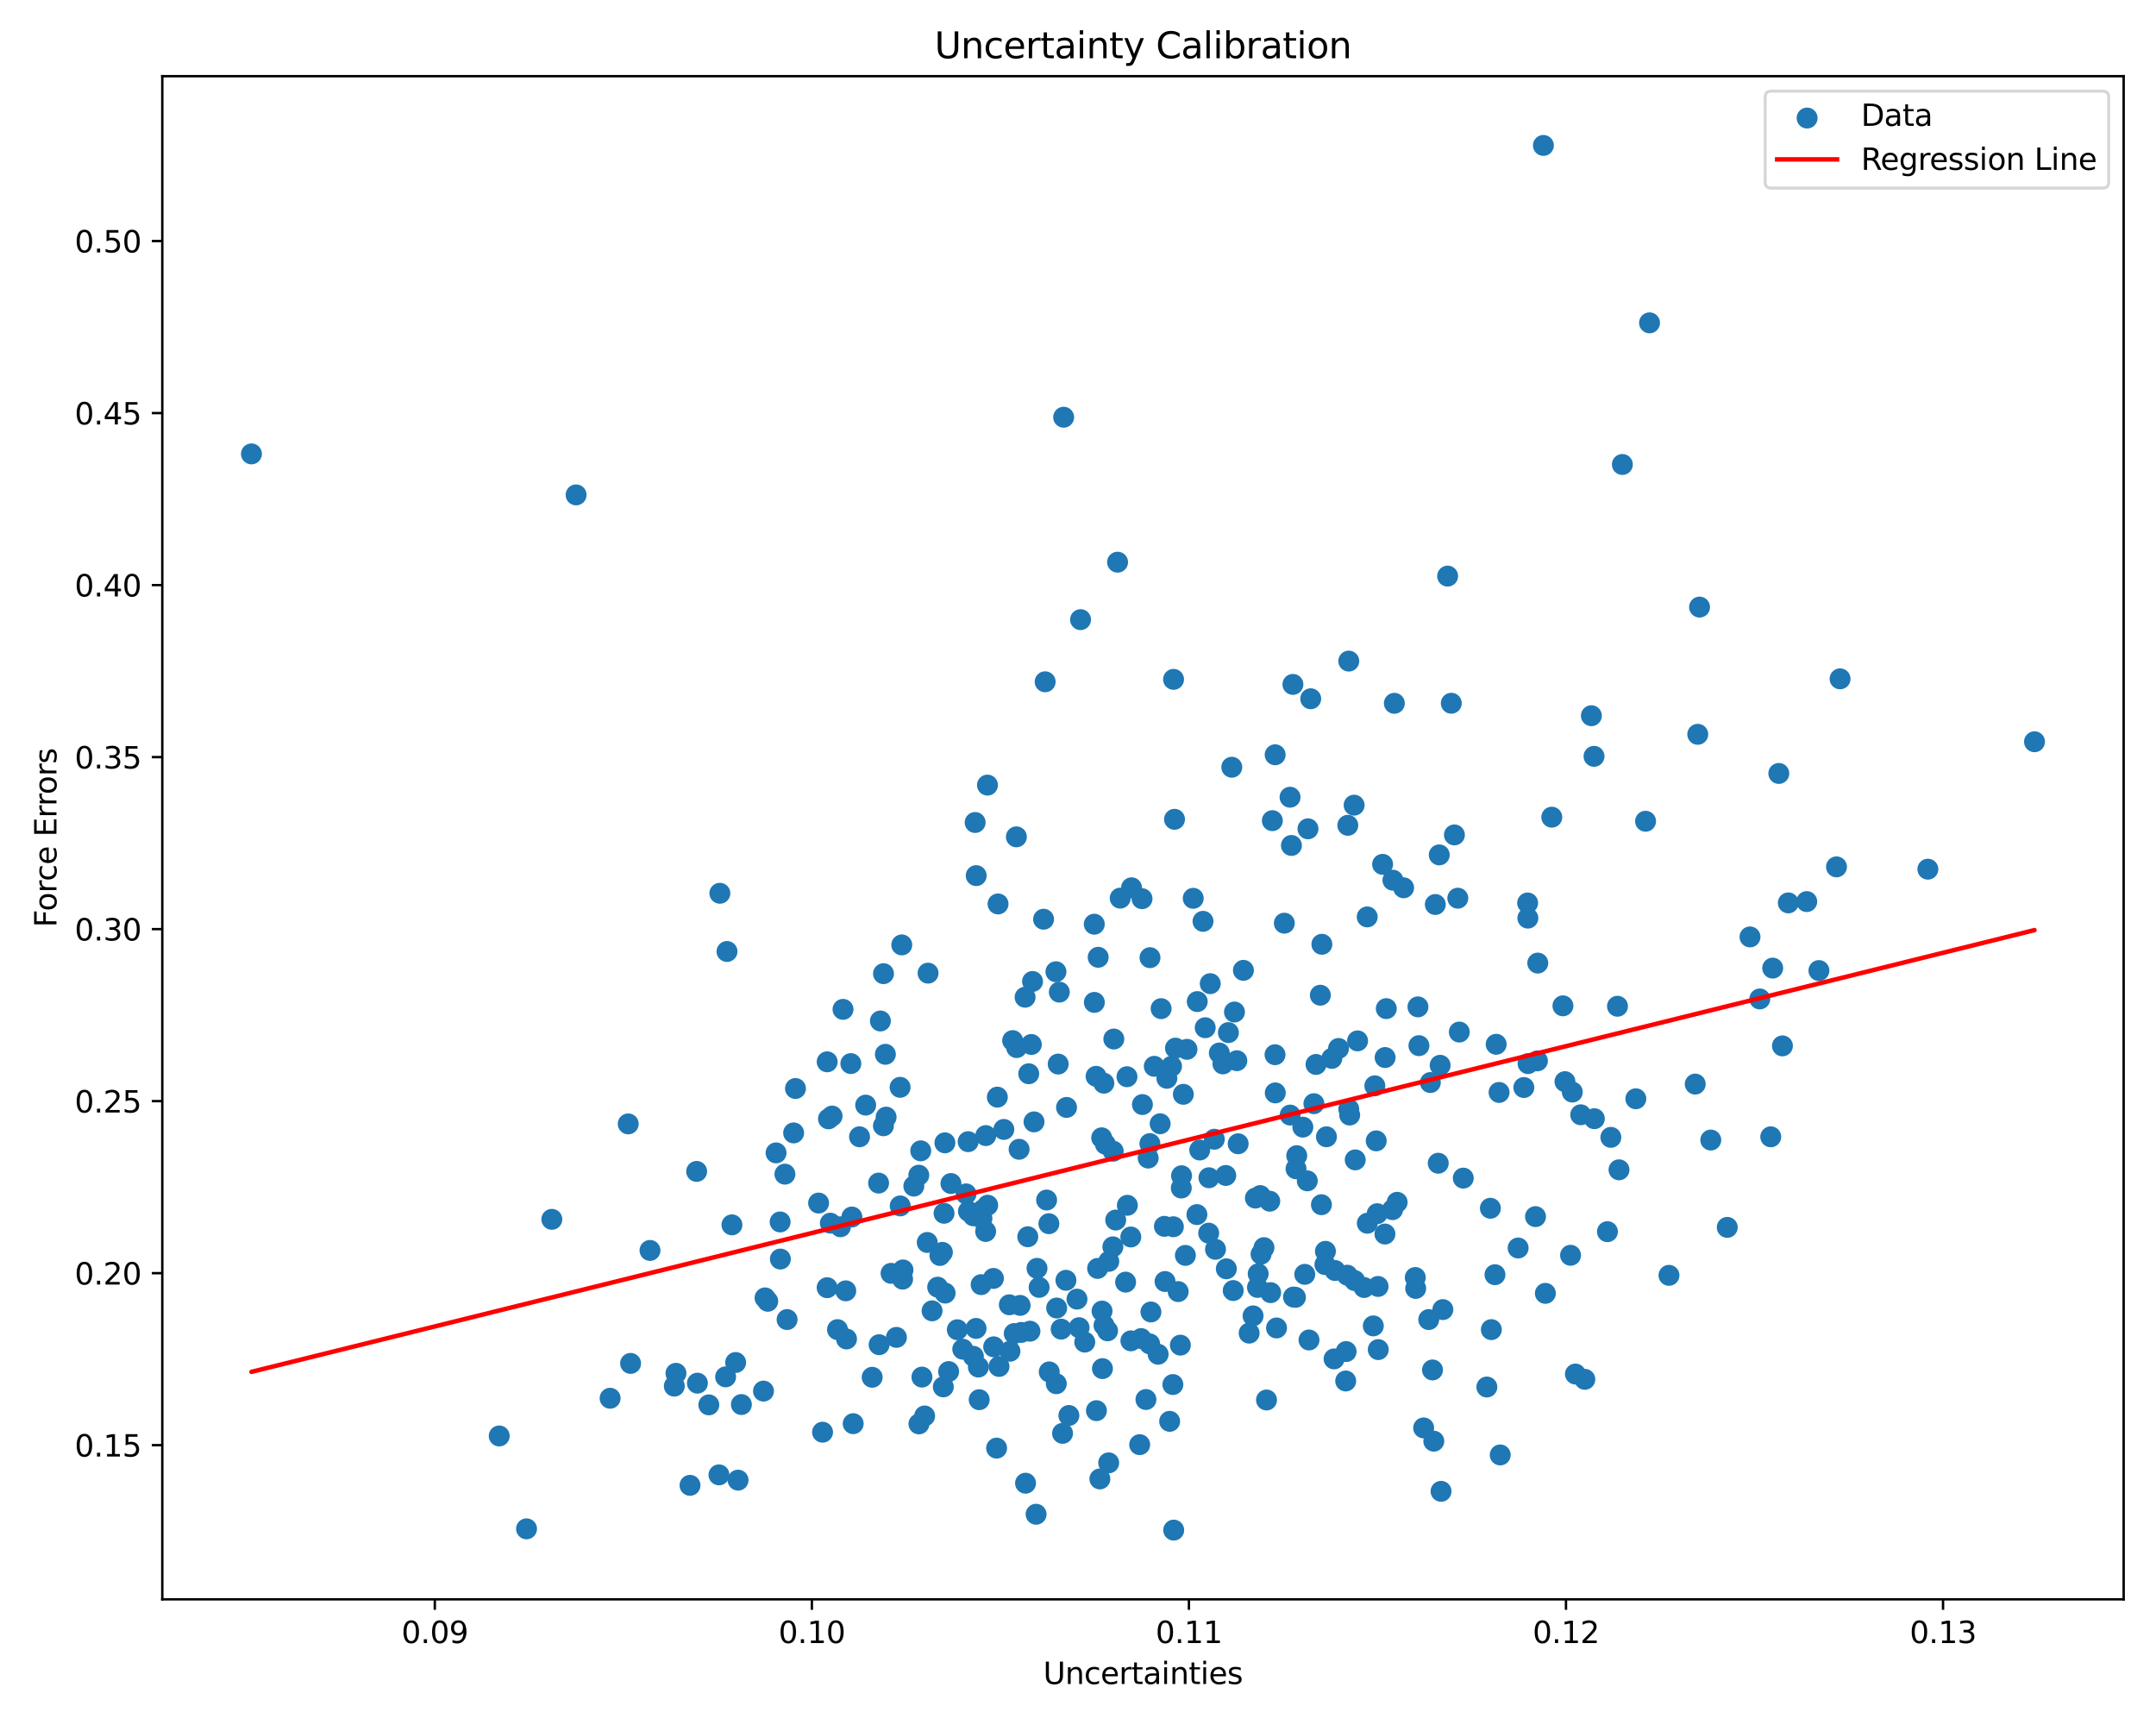 <?xml version="1.0" encoding="utf-8" standalone="no"?>
<!DOCTYPE svg PUBLIC "-//W3C//DTD SVG 1.1//EN"
  "http://www.w3.org/Graphics/SVG/1.1/DTD/svg11.dtd">
<svg xmlns:xlink="http://www.w3.org/1999/xlink" width="720pt" height="576pt" viewBox="0 0 720 576" xmlns="http://www.w3.org/2000/svg" version="1.1">
 <defs>
  <style type="text/css">*{stroke-linejoin: round; stroke-linecap: butt}</style>
 </defs>
 <g id="figure_1">
  <g id="patch_1">
   <path d="M 0 576 
L 720 576 
L 720 0 
L 0 0 
z
" style="fill: #ffffff"/>
  </g>
  <g id="axes_1">
   <g id="patch_2">
    <path d="M 54.2 534.04 
L 709.2 534.04 
L 709.2 25.44 
L 54.2 25.44 
z
" style="fill: #ffffff"/>
   </g>
   <g id="PathCollection_1">
    <defs>
     <path id="m64ab07ac17" d="M 0 3 
C 0.796 3 1.559 2.684 2.121 2.121 
C 2.684 1.559 3 0.796 3 0 
C 3 -0.796 2.684 -1.559 2.121 -2.121 
C 1.559 -2.684 0.796 -3 0 -3 
C -0.796 -3 -1.559 -2.684 -2.121 -2.121 
C -2.684 -1.559 -3 -0.796 -3 0 
C -3 0.796 -2.684 1.559 -2.121 2.121 
C -1.559 2.684 -0.796 3 0 3 
z
" style="stroke: #1f77b4"/>
    </defs>
    <g clip-path="url(#p6cac3e10e0)">
     <use xlink:href="#m64ab07ac17" x="343.548" y="358.54" style="fill: #1f77b4; stroke: #1f77b4"/>
     <use xlink:href="#m64ab07ac17" x="441.445" y="315.308" style="fill: #1f77b4; stroke: #1f77b4"/>
     <use xlink:href="#m64ab07ac17" x="431.273" y="282.31" style="fill: #1f77b4; stroke: #1f77b4"/>
     <use xlink:href="#m64ab07ac17" x="391.958" y="510.922" style="fill: #1f77b4; stroke: #1f77b4"/>
     <use xlink:href="#m64ab07ac17" x="366.552" y="423.538" style="fill: #1f77b4; stroke: #1f77b4"/>
     <use xlink:href="#m64ab07ac17" x="377.662" y="447.726" style="fill: #1f77b4; stroke: #1f77b4"/>
     <use xlink:href="#m64ab07ac17" x="413.042" y="354.18" style="fill: #1f77b4; stroke: #1f77b4"/>
     <use xlink:href="#m64ab07ac17" x="230.431" y="495.973" style="fill: #1f77b4; stroke: #1f77b4"/>
     <use xlink:href="#m64ab07ac17" x="450.727" y="372.33" style="fill: #1f77b4; stroke: #1f77b4"/>
     <use xlink:href="#m64ab07ac17" x="473.527" y="336.208" style="fill: #1f77b4; stroke: #1f77b4"/>
     <use xlink:href="#m64ab07ac17" x="425.88" y="364.937" style="fill: #1f77b4; stroke: #1f77b4"/>
     <use xlink:href="#m64ab07ac17" x="465.649" y="234.845" style="fill: #1f77b4; stroke: #1f77b4"/>
     <use xlink:href="#m64ab07ac17" x="376.357" y="359.534" style="fill: #1f77b4; stroke: #1f77b4"/>
     <use xlink:href="#m64ab07ac17" x="478.819" y="481.225" style="fill: #1f77b4; stroke: #1f77b4"/>
     <use xlink:href="#m64ab07ac17" x="613.301" y="289.458" style="fill: #1f77b4; stroke: #1f77b4"/>
     <use xlink:href="#m64ab07ac17" x="323.316" y="381.217" style="fill: #1f77b4; stroke: #1f77b4"/>
     <use xlink:href="#m64ab07ac17" x="398.482" y="299.96" style="fill: #1f77b4; stroke: #1f77b4"/>
     <use xlink:href="#m64ab07ac17" x="232.646" y="391.15" style="fill: #1f77b4; stroke: #1f77b4"/>
     <use xlink:href="#m64ab07ac17" x="329.2" y="379.188" style="fill: #1f77b4; stroke: #1f77b4"/>
     <use xlink:href="#m64ab07ac17" x="426.299" y="443.424" style="fill: #1f77b4; stroke: #1f77b4"/>
     <use xlink:href="#m64ab07ac17" x="247.588" y="468.994" style="fill: #1f77b4; stroke: #1f77b4"/>
     <use xlink:href="#m64ab07ac17" x="405.521" y="380.402" style="fill: #1f77b4; stroke: #1f77b4"/>
     <use xlink:href="#m64ab07ac17" x="466.582" y="401.464" style="fill: #1f77b4; stroke: #1f77b4"/>
     <use xlink:href="#m64ab07ac17" x="473.853" y="349.159" style="fill: #1f77b4; stroke: #1f77b4"/>
     <use xlink:href="#m64ab07ac17" x="354.84" y="478.613" style="fill: #1f77b4; stroke: #1f77b4"/>
     <use xlink:href="#m64ab07ac17" x="383.436" y="386.693" style="fill: #1f77b4; stroke: #1f77b4"/>
     <use xlink:href="#m64ab07ac17" x="411.359" y="256.189" style="fill: #1f77b4; stroke: #1f77b4"/>
     <use xlink:href="#m64ab07ac17" x="350.394" y="458.096" style="fill: #1f77b4; stroke: #1f77b4"/>
     <use xlink:href="#m64ab07ac17" x="315.548" y="381.609" style="fill: #1f77b4; stroke: #1f77b4"/>
     <use xlink:href="#m64ab07ac17" x="481.241" y="497.974" style="fill: #1f77b4; stroke: #1f77b4"/>
     <use xlink:href="#m64ab07ac17" x="371.761" y="384.404" style="fill: #1f77b4; stroke: #1f77b4"/>
     <use xlink:href="#m64ab07ac17" x="262.123" y="392.067" style="fill: #1f77b4; stroke: #1f77b4"/>
     <use xlink:href="#m64ab07ac17" x="390.611" y="474.6" style="fill: #1f77b4; stroke: #1f77b4"/>
     <use xlink:href="#m64ab07ac17" x="355.212" y="139.315" style="fill: #1f77b4; stroke: #1f77b4"/>
     <use xlink:href="#m64ab07ac17" x="399.706" y="405.568" style="fill: #1f77b4; stroke: #1f77b4"/>
     <use xlink:href="#m64ab07ac17" x="603.368" y="301.05" style="fill: #1f77b4; stroke: #1f77b4"/>
     <use xlink:href="#m64ab07ac17" x="333.621" y="456.274" style="fill: #1f77b4; stroke: #1f77b4"/>
     <use xlink:href="#m64ab07ac17" x="368.634" y="361.693" style="fill: #1f77b4; stroke: #1f77b4"/>
     <use xlink:href="#m64ab07ac17" x="419.945" y="429.885" style="fill: #1f77b4; stroke: #1f77b4"/>
     <use xlink:href="#m64ab07ac17" x="307.479" y="384.279" style="fill: #1f77b4; stroke: #1f77b4"/>
     <use xlink:href="#m64ab07ac17" x="516.077" y="431.866" style="fill: #1f77b4; stroke: #1f77b4"/>
     <use xlink:href="#m64ab07ac17" x="462.957" y="336.795" style="fill: #1f77b4; stroke: #1f77b4"/>
     <use xlink:href="#m64ab07ac17" x="349.031" y="227.657" style="fill: #1f77b4; stroke: #1f77b4"/>
     <use xlink:href="#m64ab07ac17" x="384.011" y="381.867" style="fill: #1f77b4; stroke: #1f77b4"/>
     <use xlink:href="#m64ab07ac17" x="346.311" y="423.518" style="fill: #1f77b4; stroke: #1f77b4"/>
     <use xlink:href="#m64ab07ac17" x="242.319" y="459.747" style="fill: #1f77b4; stroke: #1f77b4"/>
     <use xlink:href="#m64ab07ac17" x="576.819" y="409.835" style="fill: #1f77b4; stroke: #1f77b4"/>
     <use xlink:href="#m64ab07ac17" x="332.818" y="483.546" style="fill: #1f77b4; stroke: #1f77b4"/>
     <use xlink:href="#m64ab07ac17" x="496.537" y="463.143" style="fill: #1f77b4; stroke: #1f77b4"/>
     <use xlink:href="#m64ab07ac17" x="325.652" y="274.642" style="fill: #1f77b4; stroke: #1f77b4"/>
     <use xlink:href="#m64ab07ac17" x="282.445" y="431.029" style="fill: #1f77b4; stroke: #1f77b4"/>
     <use xlink:href="#m64ab07ac17" x="510.232" y="306.573" style="fill: #1f77b4; stroke: #1f77b4"/>
     <use xlink:href="#m64ab07ac17" x="352.634" y="324.472" style="fill: #1f77b4; stroke: #1f77b4"/>
     <use xlink:href="#m64ab07ac17" x="425.796" y="352.18" style="fill: #1f77b4; stroke: #1f77b4"/>
     <use xlink:href="#m64ab07ac17" x="321.512" y="450.516" style="fill: #1f77b4; stroke: #1f77b4"/>
     <use xlink:href="#m64ab07ac17" x="550.868" y="107.802" style="fill: #1f77b4; stroke: #1f77b4"/>
     <use xlink:href="#m64ab07ac17" x="403.725" y="393.269" style="fill: #1f77b4; stroke: #1f77b4"/>
     <use xlink:href="#m64ab07ac17" x="265.652" y="363.468" style="fill: #1f77b4; stroke: #1f77b4"/>
     <use xlink:href="#m64ab07ac17" x="438.777" y="368.535" style="fill: #1f77b4; stroke: #1f77b4"/>
     <use xlink:href="#m64ab07ac17" x="369.156" y="382.069" style="fill: #1f77b4; stroke: #1f77b4"/>
     <use xlink:href="#m64ab07ac17" x="411.83" y="430.931" style="fill: #1f77b4; stroke: #1f77b4"/>
     <use xlink:href="#m64ab07ac17" x="370.279" y="421.191" style="fill: #1f77b4; stroke: #1f77b4"/>
     <use xlink:href="#m64ab07ac17" x="481.841" y="437.291" style="fill: #1f77b4; stroke: #1f77b4"/>
     <use xlink:href="#m64ab07ac17" x="300.629" y="402.674" style="fill: #1f77b4; stroke: #1f77b4"/>
     <use xlink:href="#m64ab07ac17" x="441.292" y="402.269" style="fill: #1f77b4; stroke: #1f77b4"/>
     <use xlink:href="#m64ab07ac17" x="418.465" y="439.392" style="fill: #1f77b4; stroke: #1f77b4"/>
     <use xlink:href="#m64ab07ac17" x="399.824" y="334.446" style="fill: #1f77b4; stroke: #1f77b4"/>
     <use xlink:href="#m64ab07ac17" x="353.384" y="355.305" style="fill: #1f77b4; stroke: #1f77b4"/>
     <use xlink:href="#m64ab07ac17" x="360.363" y="443.33" style="fill: #1f77b4; stroke: #1f77b4"/>
     <use xlink:href="#m64ab07ac17" x="327.916" y="406.889" style="fill: #1f77b4; stroke: #1f77b4"/>
     <use xlink:href="#m64ab07ac17" x="314.718" y="418.182" style="fill: #1f77b4; stroke: #1f77b4"/>
     <use xlink:href="#m64ab07ac17" x="485.703" y="278.787" style="fill: #1f77b4; stroke: #1f77b4"/>
     <use xlink:href="#m64ab07ac17" x="513.426" y="354.228" style="fill: #1f77b4; stroke: #1f77b4"/>
     <use xlink:href="#m64ab07ac17" x="293.582" y="449.011" style="fill: #1f77b4; stroke: #1f77b4"/>
     <use xlink:href="#m64ab07ac17" x="432.615" y="433.195" style="fill: #1f77b4; stroke: #1f77b4"/>
     <use xlink:href="#m64ab07ac17" x="315.264" y="405.128" style="fill: #1f77b4; stroke: #1f77b4"/>
     <use xlink:href="#m64ab07ac17" x="460.271" y="450.646" style="fill: #1f77b4; stroke: #1f77b4"/>
     <use xlink:href="#m64ab07ac17" x="297.568" y="425.18" style="fill: #1f77b4; stroke: #1f77b4"/>
     <use xlink:href="#m64ab07ac17" x="431.771" y="228.531" style="fill: #1f77b4; stroke: #1f77b4"/>
     <use xlink:href="#m64ab07ac17" x="395.174" y="365.406" style="fill: #1f77b4; stroke: #1f77b4"/>
     <use xlink:href="#m64ab07ac17" x="277.3" y="408.431" style="fill: #1f77b4; stroke: #1f77b4"/>
     <use xlink:href="#m64ab07ac17" x="256.394" y="434.515" style="fill: #1f77b4; stroke: #1f77b4"/>
     <use xlink:href="#m64ab07ac17" x="331.843" y="449.722" style="fill: #1f77b4; stroke: #1f77b4"/>
     <use xlink:href="#m64ab07ac17" x="366.033" y="359.399" style="fill: #1f77b4; stroke: #1f77b4"/>
     <use xlink:href="#m64ab07ac17" x="415.239" y="324.01" style="fill: #1f77b4; stroke: #1f77b4"/>
     <use xlink:href="#m64ab07ac17" x="329.159" y="411.2" style="fill: #1f77b4; stroke: #1f77b4"/>
     <use xlink:href="#m64ab07ac17" x="335.231" y="377.131" style="fill: #1f77b4; stroke: #1f77b4"/>
     <use xlink:href="#m64ab07ac17" x="472.771" y="430.221" style="fill: #1f77b4; stroke: #1f77b4"/>
     <use xlink:href="#m64ab07ac17" x="232.906" y="461.857" style="fill: #1f77b4; stroke: #1f77b4"/>
     <use xlink:href="#m64ab07ac17" x="527.883" y="372.238" style="fill: #1f77b4; stroke: #1f77b4"/>
     <use xlink:href="#m64ab07ac17" x="209.799" y="375.283" style="fill: #1f77b4; stroke: #1f77b4"/>
     <use xlink:href="#m64ab07ac17" x="236.714" y="469.103" style="fill: #1f77b4; stroke: #1f77b4"/>
     <use xlink:href="#m64ab07ac17" x="344.819" y="327.723" style="fill: #1f77b4; stroke: #1f77b4"/>
     <use xlink:href="#m64ab07ac17" x="339.424" y="279.435" style="fill: #1f77b4; stroke: #1f77b4"/>
     <use xlink:href="#m64ab07ac17" x="413.485" y="381.918" style="fill: #1f77b4; stroke: #1f77b4"/>
     <use xlink:href="#m64ab07ac17" x="306.882" y="475.457" style="fill: #1f77b4; stroke: #1f77b4"/>
     <use xlink:href="#m64ab07ac17" x="274.693" y="478.231" style="fill: #1f77b4; stroke: #1f77b4"/>
     <use xlink:href="#m64ab07ac17" x="540.163" y="335.999" style="fill: #1f77b4; stroke: #1f77b4"/>
     <use xlink:href="#m64ab07ac17" x="591.994" y="323.265" style="fill: #1f77b4; stroke: #1f77b4"/>
     <use xlink:href="#m64ab07ac17" x="393.456" y="431.279" style="fill: #1f77b4; stroke: #1f77b4"/>
     <use xlink:href="#m64ab07ac17" x="529.256" y="460.576" style="fill: #1f77b4; stroke: #1f77b4"/>
     <use xlink:href="#m64ab07ac17" x="445.832" y="424.243" style="fill: #1f77b4; stroke: #1f77b4"/>
     <use xlink:href="#m64ab07ac17" x="607.432" y="324.086" style="fill: #1f77b4; stroke: #1f77b4"/>
     <use xlink:href="#m64ab07ac17" x="354.375" y="443.821" style="fill: #1f77b4; stroke: #1f77b4"/>
     <use xlink:href="#m64ab07ac17" x="531.446" y="238.984" style="fill: #1f77b4; stroke: #1f77b4"/>
     <use xlink:href="#m64ab07ac17" x="595.248" y="349.235" style="fill: #1f77b4; stroke: #1f77b4"/>
     <use xlink:href="#m64ab07ac17" x="342.331" y="332.977" style="fill: #1f77b4; stroke: #1f77b4"/>
     <use xlink:href="#m64ab07ac17" x="259.167" y="384.965" style="fill: #1f77b4; stroke: #1f77b4"/>
     <use xlink:href="#m64ab07ac17" x="225.187" y="462.847" style="fill: #1f77b4; stroke: #1f77b4"/>
     <use xlink:href="#m64ab07ac17" x="412.254" y="337.932" style="fill: #1f77b4; stroke: #1f77b4"/>
     <use xlink:href="#m64ab07ac17" x="369.877" y="444.379" style="fill: #1f77b4; stroke: #1f77b4"/>
     <use xlink:href="#m64ab07ac17" x="391.913" y="226.848" style="fill: #1f77b4; stroke: #1f77b4"/>
     <use xlink:href="#m64ab07ac17" x="338.178" y="347.468" style="fill: #1f77b4; stroke: #1f77b4"/>
     <use xlink:href="#m64ab07ac17" x="389.673" y="360.055" style="fill: #1f77b4; stroke: #1f77b4"/>
     <use xlink:href="#m64ab07ac17" x="389.068" y="427.915" style="fill: #1f77b4; stroke: #1f77b4"/>
     <use xlink:href="#m64ab07ac17" x="301.556" y="424.044" style="fill: #1f77b4; stroke: #1f77b4"/>
     <use xlink:href="#m64ab07ac17" x="331.757" y="426.884" style="fill: #1f77b4; stroke: #1f77b4"/>
     <use xlink:href="#m64ab07ac17" x="372.595" y="407.389" style="fill: #1f77b4; stroke: #1f77b4"/>
     <use xlink:href="#m64ab07ac17" x="439.487" y="355.433" style="fill: #1f77b4; stroke: #1f77b4"/>
     <use xlink:href="#m64ab07ac17" x="325.954" y="443.579" style="fill: #1f77b4; stroke: #1f77b4"/>
     <use xlink:href="#m64ab07ac17" x="381.512" y="368.826" style="fill: #1f77b4; stroke: #1f77b4"/>
     <use xlink:href="#m64ab07ac17" x="403.645" y="411.765" style="fill: #1f77b4; stroke: #1f77b4"/>
     <use xlink:href="#m64ab07ac17" x="370.247" y="488.468" style="fill: #1f77b4; stroke: #1f77b4"/>
     <use xlink:href="#m64ab07ac17" x="566.969" y="245.194" style="fill: #1f77b4; stroke: #1f77b4"/>
     <use xlink:href="#m64ab07ac17" x="317.571" y="395.189" style="fill: #1f77b4; stroke: #1f77b4"/>
     <use xlink:href="#m64ab07ac17" x="284.93" y="475.384" style="fill: #1f77b4; stroke: #1f77b4"/>
     <use xlink:href="#m64ab07ac17" x="356.956" y="472.647" style="fill: #1f77b4; stroke: #1f77b4"/>
     <use xlink:href="#m64ab07ac17" x="210.587" y="455.258" style="fill: #1f77b4; stroke: #1f77b4"/>
     <use xlink:href="#m64ab07ac17" x="513.541" y="321.585" style="fill: #1f77b4; stroke: #1f77b4"/>
     <use xlink:href="#m64ab07ac17" x="512.788" y="406.244" style="fill: #1f77b4; stroke: #1f77b4"/>
     <use xlink:href="#m64ab07ac17" x="192.39" y="165.252" style="fill: #1f77b4; stroke: #1f77b4"/>
     <use xlink:href="#m64ab07ac17" x="394.58" y="392.6" style="fill: #1f77b4; stroke: #1f77b4"/>
     <use xlink:href="#m64ab07ac17" x="557.357" y="425.852" style="fill: #1f77b4; stroke: #1f77b4"/>
     <use xlink:href="#m64ab07ac17" x="447.007" y="350.098" style="fill: #1f77b4; stroke: #1f77b4"/>
     <use xlink:href="#m64ab07ac17" x="382.686" y="467.318" style="fill: #1f77b4; stroke: #1f77b4"/>
     <use xlink:href="#m64ab07ac17" x="594.039" y="258.264" style="fill: #1f77b4; stroke: #1f77b4"/>
     <use xlink:href="#m64ab07ac17" x="432.811" y="390.273" style="fill: #1f77b4; stroke: #1f77b4"/>
     <use xlink:href="#m64ab07ac17" x="450.427" y="220.75" style="fill: #1f77b4; stroke: #1f77b4"/>
     <use xlink:href="#m64ab07ac17" x="409.535" y="423.67" style="fill: #1f77b4; stroke: #1f77b4"/>
     <use xlink:href="#m64ab07ac17" x="309.653" y="414.875" style="fill: #1f77b4; stroke: #1f77b4"/>
     <use xlink:href="#m64ab07ac17" x="488.662" y="393.385" style="fill: #1f77b4; stroke: #1f77b4"/>
     <use xlink:href="#m64ab07ac17" x="396.396" y="350.388" style="fill: #1f77b4; stroke: #1f77b4"/>
     <use xlink:href="#m64ab07ac17" x="597.214" y="301.488" style="fill: #1f77b4; stroke: #1f77b4"/>
     <use xlink:href="#m64ab07ac17" x="341.051" y="444.913" style="fill: #1f77b4; stroke: #1f77b4"/>
     <use xlink:href="#m64ab07ac17" x="394.187" y="449.163" style="fill: #1f77b4; stroke: #1f77b4"/>
     <use xlink:href="#m64ab07ac17" x="313.139" y="429.806" style="fill: #1f77b4; stroke: #1f77b4"/>
     <use xlink:href="#m64ab07ac17" x="430.815" y="266.199" style="fill: #1f77b4; stroke: #1f77b4"/>
     <use xlink:href="#m64ab07ac17" x="343.226" y="412.969" style="fill: #1f77b4; stroke: #1f77b4"/>
     <use xlink:href="#m64ab07ac17" x="293.408" y="395.048" style="fill: #1f77b4; stroke: #1f77b4"/>
     <use xlink:href="#m64ab07ac17" x="287.045" y="379.586" style="fill: #1f77b4; stroke: #1f77b4"/>
     <use xlink:href="#m64ab07ac17" x="506.982" y="416.724" style="fill: #1f77b4; stroke: #1f77b4"/>
     <use xlink:href="#m64ab07ac17" x="328.271" y="403.919" style="fill: #1f77b4; stroke: #1f77b4"/>
     <use xlink:href="#m64ab07ac17" x="436.804" y="276.751" style="fill: #1f77b4; stroke: #1f77b4"/>
     <use xlink:href="#m64ab07ac17" x="408.391" y="355.247" style="fill: #1f77b4; stroke: #1f77b4"/>
     <use xlink:href="#m64ab07ac17" x="462.502" y="412.058" style="fill: #1f77b4; stroke: #1f77b4"/>
     <use xlink:href="#m64ab07ac17" x="449.928" y="425.807" style="fill: #1f77b4; stroke: #1f77b4"/>
     <use xlink:href="#m64ab07ac17" x="499.246" y="425.635" style="fill: #1f77b4; stroke: #1f77b4"/>
     <use xlink:href="#m64ab07ac17" x="521.946" y="335.861" style="fill: #1f77b4; stroke: #1f77b4"/>
     <use xlink:href="#m64ab07ac17" x="424.043" y="401.092" style="fill: #1f77b4; stroke: #1f77b4"/>
     <use xlink:href="#m64ab07ac17" x="395.866" y="419.191" style="fill: #1f77b4; stroke: #1f77b4"/>
     <use xlink:href="#m64ab07ac17" x="442.463" y="422.25" style="fill: #1f77b4; stroke: #1f77b4"/>
     <use xlink:href="#m64ab07ac17" x="343.957" y="444.498" style="fill: #1f77b4; stroke: #1f77b4"/>
     <use xlink:href="#m64ab07ac17" x="401.752" y="307.647" style="fill: #1f77b4; stroke: #1f77b4"/>
     <use xlink:href="#m64ab07ac17" x="522.621" y="361.177" style="fill: #1f77b4; stroke: #1f77b4"/>
     <use xlink:href="#m64ab07ac17" x="289.092" y="369.013" style="fill: #1f77b4; stroke: #1f77b4"/>
     <use xlink:href="#m64ab07ac17" x="524.491" y="419.154" style="fill: #1f77b4; stroke: #1f77b4"/>
     <use xlink:href="#m64ab07ac17" x="430.844" y="372.339" style="fill: #1f77b4; stroke: #1f77b4"/>
     <use xlink:href="#m64ab07ac17" x="342.482" y="495.26" style="fill: #1f77b4; stroke: #1f77b4"/>
     <use xlink:href="#m64ab07ac17" x="83.973" y="151.563" style="fill: #1f77b4; stroke: #1f77b4"/>
     <use xlink:href="#m64ab07ac17" x="387.758" y="336.799" style="fill: #1f77b4; stroke: #1f77b4"/>
     <use xlink:href="#m64ab07ac17" x="483.437" y="192.37" style="fill: #1f77b4; stroke: #1f77b4"/>
     <use xlink:href="#m64ab07ac17" x="468.736" y="296.444" style="fill: #1f77b4; stroke: #1f77b4"/>
     <use xlink:href="#m64ab07ac17" x="525.075" y="364.656" style="fill: #1f77b4; stroke: #1f77b4"/>
     <use xlink:href="#m64ab07ac17" x="440.927" y="332.312" style="fill: #1f77b4; stroke: #1f77b4"/>
     <use xlink:href="#m64ab07ac17" x="472.634" y="426.574" style="fill: #1f77b4; stroke: #1f77b4"/>
     <use xlink:href="#m64ab07ac17" x="337.288" y="451.197" style="fill: #1f77b4; stroke: #1f77b4"/>
     <use xlink:href="#m64ab07ac17" x="459.13" y="362.568" style="fill: #1f77b4; stroke: #1f77b4"/>
     <use xlink:href="#m64ab07ac17" x="404.166" y="328.454" style="fill: #1f77b4; stroke: #1f77b4"/>
     <use xlink:href="#m64ab07ac17" x="380.596" y="482.387" style="fill: #1f77b4; stroke: #1f77b4"/>
     <use xlink:href="#m64ab07ac17" x="175.839" y="510.496" style="fill: #1f77b4; stroke: #1f77b4"/>
     <use xlink:href="#m64ab07ac17" x="500.621" y="364.777" style="fill: #1f77b4; stroke: #1f77b4"/>
     <use xlink:href="#m64ab07ac17" x="567.571" y="202.719" style="fill: #1f77b4; stroke: #1f77b4"/>
     <use xlink:href="#m64ab07ac17" x="422.107" y="416.607" style="fill: #1f77b4; stroke: #1f77b4"/>
     <use xlink:href="#m64ab07ac17" x="537.949" y="379.778" style="fill: #1f77b4; stroke: #1f77b4"/>
     <use xlink:href="#m64ab07ac17" x="315.019" y="463.094" style="fill: #1f77b4; stroke: #1f77b4"/>
     <use xlink:href="#m64ab07ac17" x="452.215" y="268.854" style="fill: #1f77b4; stroke: #1f77b4"/>
     <use xlink:href="#m64ab07ac17" x="284.14" y="355.147" style="fill: #1f77b4; stroke: #1f77b4"/>
     <use xlink:href="#m64ab07ac17" x="282.696" y="447.099" style="fill: #1f77b4; stroke: #1f77b4"/>
     <use xlink:href="#m64ab07ac17" x="295.675" y="352.047" style="fill: #1f77b4; stroke: #1f77b4"/>
     <use xlink:href="#m64ab07ac17" x="515.424" y="48.558" style="fill: #1f77b4; stroke: #1f77b4"/>
     <use xlink:href="#m64ab07ac17" x="437.716" y="233.326" style="fill: #1f77b4; stroke: #1f77b4"/>
     <use xlink:href="#m64ab07ac17" x="309.932" y="324.949" style="fill: #1f77b4; stroke: #1f77b4"/>
     <use xlink:href="#m64ab07ac17" x="368.168" y="456.998" style="fill: #1f77b4; stroke: #1f77b4"/>
     <use xlink:href="#m64ab07ac17" x="477.131" y="440.62" style="fill: #1f77b4; stroke: #1f77b4"/>
     <use xlink:href="#m64ab07ac17" x="306.829" y="392.411" style="fill: #1f77b4; stroke: #1f77b4"/>
     <use xlink:href="#m64ab07ac17" x="299.363" y="446.565" style="fill: #1f77b4; stroke: #1f77b4"/>
     <use xlink:href="#m64ab07ac17" x="461.725" y="288.614" style="fill: #1f77b4; stroke: #1f77b4"/>
     <use xlink:href="#m64ab07ac17" x="499.651" y="348.703" style="fill: #1f77b4; stroke: #1f77b4"/>
     <use xlink:href="#m64ab07ac17" x="549.542" y="274.227" style="fill: #1f77b4; stroke: #1f77b4"/>
     <use xlink:href="#m64ab07ac17" x="465.17" y="293.908" style="fill: #1f77b4; stroke: #1f77b4"/>
     <use xlink:href="#m64ab07ac17" x="352.754" y="462.046" style="fill: #1f77b4; stroke: #1f77b4"/>
     <use xlink:href="#m64ab07ac17" x="387.435" y="375.237" style="fill: #1f77b4; stroke: #1f77b4"/>
     <use xlink:href="#m64ab07ac17" x="279.68" y="443.973" style="fill: #1f77b4; stroke: #1f77b4"/>
     <use xlink:href="#m64ab07ac17" x="280.677" y="409.634" style="fill: #1f77b4; stroke: #1f77b4"/>
     <use xlink:href="#m64ab07ac17" x="260.608" y="420.413" style="fill: #1f77b4; stroke: #1f77b4"/>
     <use xlink:href="#m64ab07ac17" x="313.882" y="419.222" style="fill: #1f77b4; stroke: #1f77b4"/>
     <use xlink:href="#m64ab07ac17" x="460.209" y="429.56" style="fill: #1f77b4; stroke: #1f77b4"/>
     <use xlink:href="#m64ab07ac17" x="420.171" y="425.345" style="fill: #1f77b4; stroke: #1f77b4"/>
     <use xlink:href="#m64ab07ac17" x="362.258" y="448.146" style="fill: #1f77b4; stroke: #1f77b4"/>
     <use xlink:href="#m64ab07ac17" x="566.128" y="361.991" style="fill: #1f77b4; stroke: #1f77b4"/>
     <use xlink:href="#m64ab07ac17" x="381.071" y="446.965" style="fill: #1f77b4; stroke: #1f77b4"/>
     <use xlink:href="#m64ab07ac17" x="240.102" y="492.474" style="fill: #1f77b4; stroke: #1f77b4"/>
     <use xlink:href="#m64ab07ac17" x="442.972" y="379.587" style="fill: #1f77b4; stroke: #1f77b4"/>
     <use xlink:href="#m64ab07ac17" x="391.682" y="462.317" style="fill: #1f77b4; stroke: #1f77b4"/>
     <use xlink:href="#m64ab07ac17" x="456.584" y="306.166" style="fill: #1f77b4; stroke: #1f77b4"/>
     <use xlink:href="#m64ab07ac17" x="301.148" y="315.517" style="fill: #1f77b4; stroke: #1f77b4"/>
     <use xlink:href="#m64ab07ac17" x="242.785" y="317.713" style="fill: #1f77b4; stroke: #1f77b4"/>
     <use xlink:href="#m64ab07ac17" x="410.227" y="344.799" style="fill: #1f77b4; stroke: #1f77b4"/>
     <use xlink:href="#m64ab07ac17" x="322.615" y="398.656" style="fill: #1f77b4; stroke: #1f77b4"/>
     <use xlink:href="#m64ab07ac17" x="536.805" y="411.273" style="fill: #1f77b4; stroke: #1f77b4"/>
     <use xlink:href="#m64ab07ac17" x="366.744" y="319.652" style="fill: #1f77b4; stroke: #1f77b4"/>
     <use xlink:href="#m64ab07ac17" x="478.387" y="457.445" style="fill: #1f77b4; stroke: #1f77b4"/>
     <use xlink:href="#m64ab07ac17" x="452.376" y="427.589" style="fill: #1f77b4; stroke: #1f77b4"/>
     <use xlink:href="#m64ab07ac17" x="225.74" y="458.565" style="fill: #1f77b4; stroke: #1f77b4"/>
     <use xlink:href="#m64ab07ac17" x="255.489" y="433.381" style="fill: #1f77b4; stroke: #1f77b4"/>
     <use xlink:href="#m64ab07ac17" x="391.851" y="409.625" style="fill: #1f77b4; stroke: #1f77b4"/>
     <use xlink:href="#m64ab07ac17" x="359.665" y="433.798" style="fill: #1f77b4; stroke: #1f77b4"/>
     <use xlink:href="#m64ab07ac17" x="591.347" y="379.595" style="fill: #1f77b4; stroke: #1f77b4"/>
     <use xlink:href="#m64ab07ac17" x="360.85" y="206.908" style="fill: #1f77b4; stroke: #1f77b4"/>
     <use xlink:href="#m64ab07ac17" x="424.905" y="274.029" style="fill: #1f77b4; stroke: #1f77b4"/>
     <use xlink:href="#m64ab07ac17" x="295.027" y="375.909" style="fill: #1f77b4; stroke: #1f77b4"/>
     <use xlink:href="#m64ab07ac17" x="217.068" y="417.535" style="fill: #1f77b4; stroke: #1f77b4"/>
     <use xlink:href="#m64ab07ac17" x="305.172" y="396.064" style="fill: #1f77b4; stroke: #1f77b4"/>
     <use xlink:href="#m64ab07ac17" x="327.653" y="428.956" style="fill: #1f77b4; stroke: #1f77b4"/>
     <use xlink:href="#m64ab07ac17" x="428.904" y="308.265" style="fill: #1f77b4; stroke: #1f77b4"/>
     <use xlink:href="#m64ab07ac17" x="480.935" y="355.714" style="fill: #1f77b4; stroke: #1f77b4"/>
     <use xlink:href="#m64ab07ac17" x="436.568" y="394.301" style="fill: #1f77b4; stroke: #1f77b4"/>
     <use xlink:href="#m64ab07ac17" x="377.882" y="296.442" style="fill: #1f77b4; stroke: #1f77b4"/>
     <use xlink:href="#m64ab07ac17" x="265.034" y="378.296" style="fill: #1f77b4; stroke: #1f77b4"/>
     <use xlink:href="#m64ab07ac17" x="392.231" y="273.575" style="fill: #1f77b4; stroke: #1f77b4"/>
     <use xlink:href="#m64ab07ac17" x="368.03" y="437.785" style="fill: #1f77b4; stroke: #1f77b4"/>
     <use xlink:href="#m64ab07ac17" x="373.214" y="187.716" style="fill: #1f77b4; stroke: #1f77b4"/>
     <use xlink:href="#m64ab07ac17" x="262.849" y="440.621" style="fill: #1f77b4; stroke: #1f77b4"/>
     <use xlink:href="#m64ab07ac17" x="353.761" y="331.282" style="fill: #1f77b4; stroke: #1f77b4"/>
     <use xlink:href="#m64ab07ac17" x="300.592" y="363.07" style="fill: #1f77b4; stroke: #1f77b4"/>
     <use xlink:href="#m64ab07ac17" x="355.973" y="427.507" style="fill: #1f77b4; stroke: #1f77b4"/>
     <use xlink:href="#m64ab07ac17" x="501.003" y="485.821" style="fill: #1f77b4; stroke: #1f77b4"/>
     <use xlink:href="#m64ab07ac17" x="409.344" y="392.5" style="fill: #1f77b4; stroke: #1f77b4"/>
     <use xlink:href="#m64ab07ac17" x="442.63" y="417.833" style="fill: #1f77b4; stroke: #1f77b4"/>
     <use xlink:href="#m64ab07ac17" x="381.384" y="300.083" style="fill: #1f77b4; stroke: #1f77b4"/>
     <use xlink:href="#m64ab07ac17" x="435.087" y="376.36" style="fill: #1f77b4; stroke: #1f77b4"/>
     <use xlink:href="#m64ab07ac17" x="291.268" y="459.891" style="fill: #1f77b4; stroke: #1f77b4"/>
     <use xlink:href="#m64ab07ac17" x="388.852" y="409.489" style="fill: #1f77b4; stroke: #1f77b4"/>
     <use xlink:href="#m64ab07ac17" x="487.335" y="344.615" style="fill: #1f77b4; stroke: #1f77b4"/>
     <use xlink:href="#m64ab07ac17" x="307.883" y="459.83" style="fill: #1f77b4; stroke: #1f77b4"/>
     <use xlink:href="#m64ab07ac17" x="301.426" y="427.124" style="fill: #1f77b4; stroke: #1f77b4"/>
     <use xlink:href="#m64ab07ac17" x="240.4" y="298.281" style="fill: #1f77b4; stroke: #1f77b4"/>
     <use xlink:href="#m64ab07ac17" x="315.625" y="431.781" style="fill: #1f77b4; stroke: #1f77b4"/>
     <use xlink:href="#m64ab07ac17" x="435.726" y="425.524" style="fill: #1f77b4; stroke: #1f77b4"/>
     <use xlink:href="#m64ab07ac17" x="450.1" y="275.583" style="fill: #1f77b4; stroke: #1f77b4"/>
     <use xlink:href="#m64ab07ac17" x="323.417" y="404.456" style="fill: #1f77b4; stroke: #1f77b4"/>
     <use xlink:href="#m64ab07ac17" x="417.156" y="445.148" style="fill: #1f77b4; stroke: #1f77b4"/>
     <use xlink:href="#m64ab07ac17" x="497.719" y="403.451" style="fill: #1f77b4; stroke: #1f77b4"/>
     <use xlink:href="#m64ab07ac17" x="449.4" y="461.128" style="fill: #1f77b4; stroke: #1f77b4"/>
     <use xlink:href="#m64ab07ac17" x="384.046" y="319.777" style="fill: #1f77b4; stroke: #1f77b4"/>
     <use xlink:href="#m64ab07ac17" x="311.272" y="437.705" style="fill: #1f77b4; stroke: #1f77b4"/>
     <use xlink:href="#m64ab07ac17" x="339.511" y="349.797" style="fill: #1f77b4; stroke: #1f77b4"/>
     <use xlink:href="#m64ab07ac17" x="329.846" y="402.434" style="fill: #1f77b4; stroke: #1f77b4"/>
     <use xlink:href="#m64ab07ac17" x="365.455" y="334.712" style="fill: #1f77b4; stroke: #1f77b4"/>
     <use xlink:href="#m64ab07ac17" x="475.432" y="476.799" style="fill: #1f77b4; stroke: #1f77b4"/>
     <use xlink:href="#m64ab07ac17" x="421.125" y="418.788" style="fill: #1f77b4; stroke: #1f77b4"/>
     <use xlink:href="#m64ab07ac17" x="326.726" y="456.474" style="fill: #1f77b4; stroke: #1f77b4"/>
     <use xlink:href="#m64ab07ac17" x="540.671" y="390.612" style="fill: #1f77b4; stroke: #1f77b4"/>
     <use xlink:href="#m64ab07ac17" x="333.062" y="366.347" style="fill: #1f77b4; stroke: #1f77b4"/>
     <use xlink:href="#m64ab07ac17" x="437.148" y="447.435" style="fill: #1f77b4; stroke: #1f77b4"/>
     <use xlink:href="#m64ab07ac17" x="526.115" y="458.811" style="fill: #1f77b4; stroke: #1f77b4"/>
     <use xlink:href="#m64ab07ac17" x="510.157" y="301.515" style="fill: #1f77b4; stroke: #1f77b4"/>
     <use xlink:href="#m64ab07ac17" x="366.154" y="471.039" style="fill: #1f77b4; stroke: #1f77b4"/>
     <use xlink:href="#m64ab07ac17" x="254.969" y="464.506" style="fill: #1f77b4; stroke: #1f77b4"/>
     <use xlink:href="#m64ab07ac17" x="453.364" y="347.562" style="fill: #1f77b4; stroke: #1f77b4"/>
     <use xlink:href="#m64ab07ac17" x="260.523" y="408.024" style="fill: #1f77b4; stroke: #1f77b4"/>
     <use xlink:href="#m64ab07ac17" x="325.065" y="452.894" style="fill: #1f77b4; stroke: #1f77b4"/>
     <use xlink:href="#m64ab07ac17" x="459.592" y="380.949" style="fill: #1f77b4; stroke: #1f77b4"/>
     <use xlink:href="#m64ab07ac17" x="383.919" y="448.73" style="fill: #1f77b4; stroke: #1f77b4"/>
     <use xlink:href="#m64ab07ac17" x="391.237" y="356.054" style="fill: #1f77b4; stroke: #1f77b4"/>
     <use xlink:href="#m64ab07ac17" x="348.502" y="306.944" style="fill: #1f77b4; stroke: #1f77b4"/>
     <use xlink:href="#m64ab07ac17" x="433.046" y="385.893" style="fill: #1f77b4; stroke: #1f77b4"/>
     <use xlink:href="#m64ab07ac17" x="329.768" y="262.156" style="fill: #1f77b4; stroke: #1f77b4"/>
     <use xlink:href="#m64ab07ac17" x="277.877" y="372.671" style="fill: #1f77b4; stroke: #1f77b4"/>
     <use xlink:href="#m64ab07ac17" x="431.97" y="433.096" style="fill: #1f77b4; stroke: #1f77b4"/>
     <use xlink:href="#m64ab07ac17" x="326.005" y="292.382" style="fill: #1f77b4; stroke: #1f77b4"/>
     <use xlink:href="#m64ab07ac17" x="444.771" y="353.403" style="fill: #1f77b4; stroke: #1f77b4"/>
     <use xlink:href="#m64ab07ac17" x="346.006" y="505.628" style="fill: #1f77b4; stroke: #1f77b4"/>
     <use xlink:href="#m64ab07ac17" x="365.436" y="308.602" style="fill: #1f77b4; stroke: #1f77b4"/>
     <use xlink:href="#m64ab07ac17" x="518.222" y="272.868" style="fill: #1f77b4; stroke: #1f77b4"/>
     <use xlink:href="#m64ab07ac17" x="184.285" y="407.151" style="fill: #1f77b4; stroke: #1f77b4"/>
     <use xlink:href="#m64ab07ac17" x="325.036" y="405.968" style="fill: #1f77b4; stroke: #1f77b4"/>
     <use xlink:href="#m64ab07ac17" x="402.483" y="343.171" style="fill: #1f77b4; stroke: #1f77b4"/>
     <use xlink:href="#m64ab07ac17" x="244.43" y="408.991" style="fill: #1f77b4; stroke: #1f77b4"/>
     <use xlink:href="#m64ab07ac17" x="643.816" y="290.229" style="fill: #1f77b4; stroke: #1f77b4"/>
     <use xlink:href="#m64ab07ac17" x="458.619" y="442.732" style="fill: #1f77b4; stroke: #1f77b4"/>
     <use xlink:href="#m64ab07ac17" x="455.538" y="429.915" style="fill: #1f77b4; stroke: #1f77b4"/>
     <use xlink:href="#m64ab07ac17" x="400.655" y="384.008" style="fill: #1f77b4; stroke: #1f77b4"/>
     <use xlink:href="#m64ab07ac17" x="425.841" y="252.03" style="fill: #1f77b4; stroke: #1f77b4"/>
     <use xlink:href="#m64ab07ac17" x="384.355" y="438.082" style="fill: #1f77b4; stroke: #1f77b4"/>
     <use xlink:href="#m64ab07ac17" x="571.318" y="380.673" style="fill: #1f77b4; stroke: #1f77b4"/>
     <use xlink:href="#m64ab07ac17" x="347.015" y="429.87" style="fill: #1f77b4; stroke: #1f77b4"/>
     <use xlink:href="#m64ab07ac17" x="385.472" y="356.053" style="fill: #1f77b4; stroke: #1f77b4"/>
     <use xlink:href="#m64ab07ac17" x="308.789" y="472.809" style="fill: #1f77b4; stroke: #1f77b4"/>
     <use xlink:href="#m64ab07ac17" x="486.84" y="299.92" style="fill: #1f77b4; stroke: #1f77b4"/>
     <use xlink:href="#m64ab07ac17" x="344.413" y="348.766" style="fill: #1f77b4; stroke: #1f77b4"/>
     <use xlink:href="#m64ab07ac17" x="273.374" y="401.718" style="fill: #1f77b4; stroke: #1f77b4"/>
     <use xlink:href="#m64ab07ac17" x="419.241" y="400.054" style="fill: #1f77b4; stroke: #1f77b4"/>
     <use xlink:href="#m64ab07ac17" x="541.796" y="155.097" style="fill: #1f77b4; stroke: #1f77b4"/>
     <use xlink:href="#m64ab07ac17" x="316.798" y="457.989" style="fill: #1f77b4; stroke: #1f77b4"/>
     <use xlink:href="#m64ab07ac17" x="319.695" y="444.016" style="fill: #1f77b4; stroke: #1f77b4"/>
     <use xlink:href="#m64ab07ac17" x="450.426" y="370.345" style="fill: #1f77b4; stroke: #1f77b4"/>
     <use xlink:href="#m64ab07ac17" x="340.33" y="383.762" style="fill: #1f77b4; stroke: #1f77b4"/>
     <use xlink:href="#m64ab07ac17" x="407.193" y="351.611" style="fill: #1f77b4; stroke: #1f77b4"/>
     <use xlink:href="#m64ab07ac17" x="452.582" y="387.299" style="fill: #1f77b4; stroke: #1f77b4"/>
     <use xlink:href="#m64ab07ac17" x="356.174" y="369.781" style="fill: #1f77b4; stroke: #1f77b4"/>
     <use xlink:href="#m64ab07ac17" x="376.484" y="402.466" style="fill: #1f77b4; stroke: #1f77b4"/>
     <use xlink:href="#m64ab07ac17" x="508.892" y="363.138" style="fill: #1f77b4; stroke: #1f77b4"/>
     <use xlink:href="#m64ab07ac17" x="377.638" y="413.045" style="fill: #1f77b4; stroke: #1f77b4"/>
     <use xlink:href="#m64ab07ac17" x="392.549" y="349.985" style="fill: #1f77b4; stroke: #1f77b4"/>
     <use xlink:href="#m64ab07ac17" x="479.326" y="302.027" style="fill: #1f77b4; stroke: #1f77b4"/>
     <use xlink:href="#m64ab07ac17" x="203.752" y="466.893" style="fill: #1f77b4; stroke: #1f77b4"/>
     <use xlink:href="#m64ab07ac17" x="371.643" y="416.332" style="fill: #1f77b4; stroke: #1f77b4"/>
     <use xlink:href="#m64ab07ac17" x="276.221" y="429.976" style="fill: #1f77b4; stroke: #1f77b4"/>
     <use xlink:href="#m64ab07ac17" x="338.703" y="445.286" style="fill: #1f77b4; stroke: #1f77b4"/>
     <use xlink:href="#m64ab07ac17" x="337.066" y="435.685" style="fill: #1f77b4; stroke: #1f77b4"/>
     <use xlink:href="#m64ab07ac17" x="276.672" y="373.596" style="fill: #1f77b4; stroke: #1f77b4"/>
     <use xlink:href="#m64ab07ac17" x="679.427" y="247.684" style="fill: #1f77b4; stroke: #1f77b4"/>
     <use xlink:href="#m64ab07ac17" x="276.237" y="354.557" style="fill: #1f77b4; stroke: #1f77b4"/>
     <use xlink:href="#m64ab07ac17" x="465.046" y="403.922" style="fill: #1f77b4; stroke: #1f77b4"/>
     <use xlink:href="#m64ab07ac17" x="484.661" y="234.824" style="fill: #1f77b4; stroke: #1f77b4"/>
     <use xlink:href="#m64ab07ac17" x="352.873" y="436.76" style="fill: #1f77b4; stroke: #1f77b4"/>
     <use xlink:href="#m64ab07ac17" x="284.491" y="406.375" style="fill: #1f77b4; stroke: #1f77b4"/>
     <use xlink:href="#m64ab07ac17" x="371.963" y="346.943" style="fill: #1f77b4; stroke: #1f77b4"/>
     <use xlink:href="#m64ab07ac17" x="459.912" y="405.266" style="fill: #1f77b4; stroke: #1f77b4"/>
     <use xlink:href="#m64ab07ac17" x="422.956" y="467.474" style="fill: #1f77b4; stroke: #1f77b4"/>
     <use xlink:href="#m64ab07ac17" x="374.094" y="299.9" style="fill: #1f77b4; stroke: #1f77b4"/>
     <use xlink:href="#m64ab07ac17" x="350.273" y="408.606" style="fill: #1f77b4; stroke: #1f77b4"/>
     <use xlink:href="#m64ab07ac17" x="367.307" y="493.836" style="fill: #1f77b4; stroke: #1f77b4"/>
     <use xlink:href="#m64ab07ac17" x="480.301" y="388.417" style="fill: #1f77b4; stroke: #1f77b4"/>
     <use xlink:href="#m64ab07ac17" x="394.496" y="396.703" style="fill: #1f77b4; stroke: #1f77b4"/>
     <use xlink:href="#m64ab07ac17" x="349.519" y="400.705" style="fill: #1f77b4; stroke: #1f77b4"/>
     <use xlink:href="#m64ab07ac17" x="614.495" y="226.674" style="fill: #1f77b4; stroke: #1f77b4"/>
     <use xlink:href="#m64ab07ac17" x="375.896" y="428.119" style="fill: #1f77b4; stroke: #1f77b4"/>
     <use xlink:href="#m64ab07ac17" x="532.439" y="373.549" style="fill: #1f77b4; stroke: #1f77b4"/>
     <use xlink:href="#m64ab07ac17" x="333.297" y="301.839" style="fill: #1f77b4; stroke: #1f77b4"/>
     <use xlink:href="#m64ab07ac17" x="327.519" y="404.823" style="fill: #1f77b4; stroke: #1f77b4"/>
     <use xlink:href="#m64ab07ac17" x="246.481" y="494.238" style="fill: #1f77b4; stroke: #1f77b4"/>
     <use xlink:href="#m64ab07ac17" x="456.611" y="408.457" style="fill: #1f77b4; stroke: #1f77b4"/>
     <use xlink:href="#m64ab07ac17" x="386.756" y="452.197" style="fill: #1f77b4; stroke: #1f77b4"/>
     <use xlink:href="#m64ab07ac17" x="510.301" y="355.157" style="fill: #1f77b4; stroke: #1f77b4"/>
     <use xlink:href="#m64ab07ac17" x="498.035" y="443.977" style="fill: #1f77b4; stroke: #1f77b4"/>
     <use xlink:href="#m64ab07ac17" x="166.718" y="479.489" style="fill: #1f77b4; stroke: #1f77b4"/>
     <use xlink:href="#m64ab07ac17" x="532.326" y="252.548" style="fill: #1f77b4; stroke: #1f77b4"/>
     <use xlink:href="#m64ab07ac17" x="424.333" y="431.63" style="fill: #1f77b4; stroke: #1f77b4"/>
     <use xlink:href="#m64ab07ac17" x="295.048" y="325.117" style="fill: #1f77b4; stroke: #1f77b4"/>
     <use xlink:href="#m64ab07ac17" x="368.687" y="442.556" style="fill: #1f77b4; stroke: #1f77b4"/>
     <use xlink:href="#m64ab07ac17" x="477.67" y="361.475" style="fill: #1f77b4; stroke: #1f77b4"/>
     <use xlink:href="#m64ab07ac17" x="294.008" y="340.921" style="fill: #1f77b4; stroke: #1f77b4"/>
     <use xlink:href="#m64ab07ac17" x="327.006" y="467.373" style="fill: #1f77b4; stroke: #1f77b4"/>
     <use xlink:href="#m64ab07ac17" x="587.684" y="333.564" style="fill: #1f77b4; stroke: #1f77b4"/>
     <use xlink:href="#m64ab07ac17" x="584.419" y="312.853" style="fill: #1f77b4; stroke: #1f77b4"/>
     <use xlink:href="#m64ab07ac17" x="420.856" y="399.219" style="fill: #1f77b4; stroke: #1f77b4"/>
     <use xlink:href="#m64ab07ac17" x="449.54" y="451.304" style="fill: #1f77b4; stroke: #1f77b4"/>
     <use xlink:href="#m64ab07ac17" x="546.289" y="366.896" style="fill: #1f77b4; stroke: #1f77b4"/>
     <use xlink:href="#m64ab07ac17" x="281.526" y="337.039" style="fill: #1f77b4; stroke: #1f77b4"/>
     <use xlink:href="#m64ab07ac17" x="480.641" y="285.458" style="fill: #1f77b4; stroke: #1f77b4"/>
     <use xlink:href="#m64ab07ac17" x="345.313" y="374.609" style="fill: #1f77b4; stroke: #1f77b4"/>
     <use xlink:href="#m64ab07ac17" x="340.678" y="435.889" style="fill: #1f77b4; stroke: #1f77b4"/>
     <use xlink:href="#m64ab07ac17" x="295.918" y="373.023" style="fill: #1f77b4; stroke: #1f77b4"/>
     <use xlink:href="#m64ab07ac17" x="405.924" y="417.165" style="fill: #1f77b4; stroke: #1f77b4"/>
     <use xlink:href="#m64ab07ac17" x="367.906" y="379.929" style="fill: #1f77b4; stroke: #1f77b4"/>
     <use xlink:href="#m64ab07ac17" x="245.673" y="454.958" style="fill: #1f77b4; stroke: #1f77b4"/>
     <use xlink:href="#m64ab07ac17" x="445.512" y="453.755" style="fill: #1f77b4; stroke: #1f77b4"/>
     <use xlink:href="#m64ab07ac17" x="462.563" y="353.125" style="fill: #1f77b4; stroke: #1f77b4"/>
    </g>
   </g>
   <g id="matplotlib.axis_1">
    <g id="xtick_1">
     <g id="line2d_1">
      <defs>
       <path id="m66be311d78" d="M 0 0 
L 0 3.5 
" style="stroke: #000000; stroke-width: 0.8"/>
      </defs>
      <g>
       <use xlink:href="#m66be311d78" x="145.208" y="534.04" style="stroke: #000000; stroke-width: 0.8"/>
      </g>
     </g>
     <g id="text_1">
      <!-- 0.09 -->
      <g transform="translate(134.076 548.638) scale(0.1 -0.1)">
       <defs>
        <path id="DejaVuSans-30" d="M 2034 4250 
Q 1547 4250 1301 3770 
Q 1056 3291 1056 2328 
Q 1056 1369 1301 889 
Q 1547 409 2034 409 
Q 2525 409 2770 889 
Q 3016 1369 3016 2328 
Q 3016 3291 2770 3770 
Q 2525 4250 2034 4250 
z
M 2034 4750 
Q 2819 4750 3233 4129 
Q 3647 3509 3647 2328 
Q 3647 1150 3233 529 
Q 2819 -91 2034 -91 
Q 1250 -91 836 529 
Q 422 1150 422 2328 
Q 422 3509 836 4129 
Q 1250 4750 2034 4750 
z
" transform="scale(0.016)"/>
        <path id="DejaVuSans-2e" d="M 684 794 
L 1344 794 
L 1344 0 
L 684 0 
L 684 794 
z
" transform="scale(0.016)"/>
        <path id="DejaVuSans-39" d="M 703 97 
L 703 672 
Q 941 559 1184 500 
Q 1428 441 1663 441 
Q 2288 441 2617 861 
Q 2947 1281 2994 2138 
Q 2813 1869 2534 1725 
Q 2256 1581 1919 1581 
Q 1219 1581 811 2004 
Q 403 2428 403 3163 
Q 403 3881 828 4315 
Q 1253 4750 1959 4750 
Q 2769 4750 3195 4129 
Q 3622 3509 3622 2328 
Q 3622 1225 3098 567 
Q 2575 -91 1691 -91 
Q 1453 -91 1209 -44 
Q 966 3 703 97 
z
M 1959 2075 
Q 2384 2075 2632 2365 
Q 2881 2656 2881 3163 
Q 2881 3666 2632 3958 
Q 2384 4250 1959 4250 
Q 1534 4250 1286 3958 
Q 1038 3666 1038 3163 
Q 1038 2656 1286 2365 
Q 1534 2075 1959 2075 
z
" transform="scale(0.016)"/>
       </defs>
       <use xlink:href="#DejaVuSans-30"/>
       <use xlink:href="#DejaVuSans-2e" x="63.623"/>
       <use xlink:href="#DejaVuSans-30" x="95.41"/>
       <use xlink:href="#DejaVuSans-39" x="159.033"/>
      </g>
     </g>
    </g>
    <g id="xtick_2">
     <g id="line2d_2">
      <g>
       <use xlink:href="#m66be311d78" x="271.127" y="534.04" style="stroke: #000000; stroke-width: 0.8"/>
      </g>
     </g>
     <g id="text_2">
      <!-- 0.10 -->
      <g transform="translate(259.994 548.638) scale(0.1 -0.1)">
       <defs>
        <path id="DejaVuSans-31" d="M 794 531 
L 1825 531 
L 1825 4091 
L 703 3866 
L 703 4441 
L 1819 4666 
L 2450 4666 
L 2450 531 
L 3481 531 
L 3481 0 
L 794 0 
L 794 531 
z
" transform="scale(0.016)"/>
       </defs>
       <use xlink:href="#DejaVuSans-30"/>
       <use xlink:href="#DejaVuSans-2e" x="63.623"/>
       <use xlink:href="#DejaVuSans-31" x="95.41"/>
       <use xlink:href="#DejaVuSans-30" x="159.033"/>
      </g>
     </g>
    </g>
    <g id="xtick_3">
     <g id="line2d_3">
      <g>
       <use xlink:href="#m66be311d78" x="397.045" y="534.04" style="stroke: #000000; stroke-width: 0.8"/>
      </g>
     </g>
     <g id="text_3">
      <!-- 0.11 -->
      <g transform="translate(385.912 548.638) scale(0.1 -0.1)">
       <use xlink:href="#DejaVuSans-30"/>
       <use xlink:href="#DejaVuSans-2e" x="63.623"/>
       <use xlink:href="#DejaVuSans-31" x="95.41"/>
       <use xlink:href="#DejaVuSans-31" x="159.033"/>
      </g>
     </g>
    </g>
    <g id="xtick_4">
     <g id="line2d_4">
      <g>
       <use xlink:href="#m66be311d78" x="522.963" y="534.04" style="stroke: #000000; stroke-width: 0.8"/>
      </g>
     </g>
     <g id="text_4">
      <!-- 0.12 -->
      <g transform="translate(511.83 548.638) scale(0.1 -0.1)">
       <defs>
        <path id="DejaVuSans-32" d="M 1228 531 
L 3431 531 
L 3431 0 
L 469 0 
L 469 531 
Q 828 903 1448 1529 
Q 2069 2156 2228 2338 
Q 2531 2678 2651 2914 
Q 2772 3150 2772 3378 
Q 2772 3750 2511 3984 
Q 2250 4219 1831 4219 
Q 1534 4219 1204 4116 
Q 875 4013 500 3803 
L 500 4441 
Q 881 4594 1212 4672 
Q 1544 4750 1819 4750 
Q 2544 4750 2975 4387 
Q 3406 4025 3406 3419 
Q 3406 3131 3298 2873 
Q 3191 2616 2906 2266 
Q 2828 2175 2409 1742 
Q 1991 1309 1228 531 
z
" transform="scale(0.016)"/>
       </defs>
       <use xlink:href="#DejaVuSans-30"/>
       <use xlink:href="#DejaVuSans-2e" x="63.623"/>
       <use xlink:href="#DejaVuSans-31" x="95.41"/>
       <use xlink:href="#DejaVuSans-32" x="159.033"/>
      </g>
     </g>
    </g>
    <g id="xtick_5">
     <g id="line2d_5">
      <g>
       <use xlink:href="#m66be311d78" x="648.881" y="534.04" style="stroke: #000000; stroke-width: 0.8"/>
      </g>
     </g>
     <g id="text_5">
      <!-- 0.13 -->
      <g transform="translate(637.748 548.638) scale(0.1 -0.1)">
       <defs>
        <path id="DejaVuSans-33" d="M 2597 2516 
Q 3050 2419 3304 2112 
Q 3559 1806 3559 1356 
Q 3559 666 3084 287 
Q 2609 -91 1734 -91 
Q 1441 -91 1130 -33 
Q 819 25 488 141 
L 488 750 
Q 750 597 1062 519 
Q 1375 441 1716 441 
Q 2309 441 2620 675 
Q 2931 909 2931 1356 
Q 2931 1769 2642 2001 
Q 2353 2234 1838 2234 
L 1294 2234 
L 1294 2753 
L 1863 2753 
Q 2328 2753 2575 2939 
Q 2822 3125 2822 3475 
Q 2822 3834 2567 4026 
Q 2313 4219 1838 4219 
Q 1578 4219 1281 4162 
Q 984 4106 628 3988 
L 628 4550 
Q 988 4650 1302 4700 
Q 1616 4750 1894 4750 
Q 2613 4750 3031 4423 
Q 3450 4097 3450 3541 
Q 3450 3153 3228 2886 
Q 3006 2619 2597 2516 
z
" transform="scale(0.016)"/>
       </defs>
       <use xlink:href="#DejaVuSans-30"/>
       <use xlink:href="#DejaVuSans-2e" x="63.623"/>
       <use xlink:href="#DejaVuSans-31" x="95.41"/>
       <use xlink:href="#DejaVuSans-33" x="159.033"/>
      </g>
     </g>
    </g>
    <g id="text_6">
     <!-- Uncertainties -->
     <g transform="translate(348.378 562.317) scale(0.1 -0.1)">
      <defs>
       <path id="DejaVuSans-55" d="M 556 4666 
L 1191 4666 
L 1191 1831 
Q 1191 1081 1462 751 
Q 1734 422 2344 422 
Q 2950 422 3222 751 
Q 3494 1081 3494 1831 
L 3494 4666 
L 4128 4666 
L 4128 1753 
Q 4128 841 3676 375 
Q 3225 -91 2344 -91 
Q 1459 -91 1007 375 
Q 556 841 556 1753 
L 556 4666 
z
" transform="scale(0.016)"/>
       <path id="DejaVuSans-6e" d="M 3513 2113 
L 3513 0 
L 2938 0 
L 2938 2094 
Q 2938 2591 2744 2837 
Q 2550 3084 2163 3084 
Q 1697 3084 1428 2787 
Q 1159 2491 1159 1978 
L 1159 0 
L 581 0 
L 581 3500 
L 1159 3500 
L 1159 2956 
Q 1366 3272 1645 3428 
Q 1925 3584 2291 3584 
Q 2894 3584 3203 3211 
Q 3513 2838 3513 2113 
z
" transform="scale(0.016)"/>
       <path id="DejaVuSans-63" d="M 3122 3366 
L 3122 2828 
Q 2878 2963 2633 3030 
Q 2388 3097 2138 3097 
Q 1578 3097 1268 2742 
Q 959 2388 959 1747 
Q 959 1106 1268 751 
Q 1578 397 2138 397 
Q 2388 397 2633 464 
Q 2878 531 3122 666 
L 3122 134 
Q 2881 22 2623 -34 
Q 2366 -91 2075 -91 
Q 1284 -91 818 406 
Q 353 903 353 1747 
Q 353 2603 823 3093 
Q 1294 3584 2113 3584 
Q 2378 3584 2631 3529 
Q 2884 3475 3122 3366 
z
" transform="scale(0.016)"/>
       <path id="DejaVuSans-65" d="M 3597 1894 
L 3597 1613 
L 953 1613 
Q 991 1019 1311 708 
Q 1631 397 2203 397 
Q 2534 397 2845 478 
Q 3156 559 3463 722 
L 3463 178 
Q 3153 47 2828 -22 
Q 2503 -91 2169 -91 
Q 1331 -91 842 396 
Q 353 884 353 1716 
Q 353 2575 817 3079 
Q 1281 3584 2069 3584 
Q 2775 3584 3186 3129 
Q 3597 2675 3597 1894 
z
M 3022 2063 
Q 3016 2534 2758 2815 
Q 2500 3097 2075 3097 
Q 1594 3097 1305 2825 
Q 1016 2553 972 2059 
L 3022 2063 
z
" transform="scale(0.016)"/>
       <path id="DejaVuSans-72" d="M 2631 2963 
Q 2534 3019 2420 3045 
Q 2306 3072 2169 3072 
Q 1681 3072 1420 2755 
Q 1159 2438 1159 1844 
L 1159 0 
L 581 0 
L 581 3500 
L 1159 3500 
L 1159 2956 
Q 1341 3275 1631 3429 
Q 1922 3584 2338 3584 
Q 2397 3584 2469 3576 
Q 2541 3569 2628 3553 
L 2631 2963 
z
" transform="scale(0.016)"/>
       <path id="DejaVuSans-74" d="M 1172 4494 
L 1172 3500 
L 2356 3500 
L 2356 3053 
L 1172 3053 
L 1172 1153 
Q 1172 725 1289 603 
Q 1406 481 1766 481 
L 2356 481 
L 2356 0 
L 1766 0 
Q 1100 0 847 248 
Q 594 497 594 1153 
L 594 3053 
L 172 3053 
L 172 3500 
L 594 3500 
L 594 4494 
L 1172 4494 
z
" transform="scale(0.016)"/>
       <path id="DejaVuSans-61" d="M 2194 1759 
Q 1497 1759 1228 1600 
Q 959 1441 959 1056 
Q 959 750 1161 570 
Q 1363 391 1709 391 
Q 2188 391 2477 730 
Q 2766 1069 2766 1631 
L 2766 1759 
L 2194 1759 
z
M 3341 1997 
L 3341 0 
L 2766 0 
L 2766 531 
Q 2569 213 2275 61 
Q 1981 -91 1556 -91 
Q 1019 -91 701 211 
Q 384 513 384 1019 
Q 384 1609 779 1909 
Q 1175 2209 1959 2209 
L 2766 2209 
L 2766 2266 
Q 2766 2663 2505 2880 
Q 2244 3097 1772 3097 
Q 1472 3097 1187 3025 
Q 903 2953 641 2809 
L 641 3341 
Q 956 3463 1253 3523 
Q 1550 3584 1831 3584 
Q 2591 3584 2966 3190 
Q 3341 2797 3341 1997 
z
" transform="scale(0.016)"/>
       <path id="DejaVuSans-69" d="M 603 3500 
L 1178 3500 
L 1178 0 
L 603 0 
L 603 3500 
z
M 603 4863 
L 1178 4863 
L 1178 4134 
L 603 4134 
L 603 4863 
z
" transform="scale(0.016)"/>
       <path id="DejaVuSans-73" d="M 2834 3397 
L 2834 2853 
Q 2591 2978 2328 3040 
Q 2066 3103 1784 3103 
Q 1356 3103 1142 2972 
Q 928 2841 928 2578 
Q 928 2378 1081 2264 
Q 1234 2150 1697 2047 
L 1894 2003 
Q 2506 1872 2764 1633 
Q 3022 1394 3022 966 
Q 3022 478 2636 193 
Q 2250 -91 1575 -91 
Q 1294 -91 989 -36 
Q 684 19 347 128 
L 347 722 
Q 666 556 975 473 
Q 1284 391 1588 391 
Q 1994 391 2212 530 
Q 2431 669 2431 922 
Q 2431 1156 2273 1281 
Q 2116 1406 1581 1522 
L 1381 1569 
Q 847 1681 609 1914 
Q 372 2147 372 2553 
Q 372 3047 722 3315 
Q 1072 3584 1716 3584 
Q 2034 3584 2315 3537 
Q 2597 3491 2834 3397 
z
" transform="scale(0.016)"/>
      </defs>
      <use xlink:href="#DejaVuSans-55"/>
      <use xlink:href="#DejaVuSans-6e" x="73.193"/>
      <use xlink:href="#DejaVuSans-63" x="136.572"/>
      <use xlink:href="#DejaVuSans-65" x="191.553"/>
      <use xlink:href="#DejaVuSans-72" x="253.076"/>
      <use xlink:href="#DejaVuSans-74" x="294.189"/>
      <use xlink:href="#DejaVuSans-61" x="333.398"/>
      <use xlink:href="#DejaVuSans-69" x="394.678"/>
      <use xlink:href="#DejaVuSans-6e" x="422.461"/>
      <use xlink:href="#DejaVuSans-74" x="485.84"/>
      <use xlink:href="#DejaVuSans-69" x="525.049"/>
      <use xlink:href="#DejaVuSans-65" x="552.832"/>
      <use xlink:href="#DejaVuSans-73" x="614.355"/>
     </g>
    </g>
   </g>
   <g id="matplotlib.axis_2">
    <g id="ytick_1">
     <g id="line2d_6">
      <defs>
       <path id="m219d7e066c" d="M 0 0 
L -3.5 0 
" style="stroke: #000000; stroke-width: 0.8"/>
      </defs>
      <g>
       <use xlink:href="#m219d7e066c" x="54.2" y="482.558" style="stroke: #000000; stroke-width: 0.8"/>
      </g>
     </g>
     <g id="text_7">
      <!-- 0.15 -->
      <g transform="translate(24.934 486.358) scale(0.1 -0.1)">
       <defs>
        <path id="DejaVuSans-35" d="M 691 4666 
L 3169 4666 
L 3169 4134 
L 1269 4134 
L 1269 2991 
Q 1406 3038 1543 3061 
Q 1681 3084 1819 3084 
Q 2600 3084 3056 2656 
Q 3513 2228 3513 1497 
Q 3513 744 3044 326 
Q 2575 -91 1722 -91 
Q 1428 -91 1123 -41 
Q 819 9 494 109 
L 494 744 
Q 775 591 1075 516 
Q 1375 441 1709 441 
Q 2250 441 2565 725 
Q 2881 1009 2881 1497 
Q 2881 1984 2565 2268 
Q 2250 2553 1709 2553 
Q 1456 2553 1204 2497 
Q 953 2441 691 2322 
L 691 4666 
z
" transform="scale(0.016)"/>
       </defs>
       <use xlink:href="#DejaVuSans-30"/>
       <use xlink:href="#DejaVuSans-2e" x="63.623"/>
       <use xlink:href="#DejaVuSans-31" x="95.41"/>
       <use xlink:href="#DejaVuSans-35" x="159.033"/>
      </g>
     </g>
    </g>
    <g id="ytick_2">
     <g id="line2d_7">
      <g>
       <use xlink:href="#m219d7e066c" x="54.2" y="425.12" style="stroke: #000000; stroke-width: 0.8"/>
      </g>
     </g>
     <g id="text_8">
      <!-- 0.20 -->
      <g transform="translate(24.934 428.919) scale(0.1 -0.1)">
       <use xlink:href="#DejaVuSans-30"/>
       <use xlink:href="#DejaVuSans-2e" x="63.623"/>
       <use xlink:href="#DejaVuSans-32" x="95.41"/>
       <use xlink:href="#DejaVuSans-30" x="159.033"/>
      </g>
     </g>
    </g>
    <g id="ytick_3">
     <g id="line2d_8">
      <g>
       <use xlink:href="#m219d7e066c" x="54.2" y="367.682" style="stroke: #000000; stroke-width: 0.8"/>
      </g>
     </g>
     <g id="text_9">
      <!-- 0.25 -->
      <g transform="translate(24.934 371.481) scale(0.1 -0.1)">
       <use xlink:href="#DejaVuSans-30"/>
       <use xlink:href="#DejaVuSans-2e" x="63.623"/>
       <use xlink:href="#DejaVuSans-32" x="95.41"/>
       <use xlink:href="#DejaVuSans-35" x="159.033"/>
      </g>
     </g>
    </g>
    <g id="ytick_4">
     <g id="line2d_9">
      <g>
       <use xlink:href="#m219d7e066c" x="54.2" y="310.243" style="stroke: #000000; stroke-width: 0.8"/>
      </g>
     </g>
     <g id="text_10">
      <!-- 0.30 -->
      <g transform="translate(24.934 314.042) scale(0.1 -0.1)">
       <use xlink:href="#DejaVuSans-30"/>
       <use xlink:href="#DejaVuSans-2e" x="63.623"/>
       <use xlink:href="#DejaVuSans-33" x="95.41"/>
       <use xlink:href="#DejaVuSans-30" x="159.033"/>
      </g>
     </g>
    </g>
    <g id="ytick_5">
     <g id="line2d_10">
      <g>
       <use xlink:href="#m219d7e066c" x="54.2" y="252.805" style="stroke: #000000; stroke-width: 0.8"/>
      </g>
     </g>
     <g id="text_11">
      <!-- 0.35 -->
      <g transform="translate(24.934 256.604) scale(0.1 -0.1)">
       <use xlink:href="#DejaVuSans-30"/>
       <use xlink:href="#DejaVuSans-2e" x="63.623"/>
       <use xlink:href="#DejaVuSans-33" x="95.41"/>
       <use xlink:href="#DejaVuSans-35" x="159.033"/>
      </g>
     </g>
    </g>
    <g id="ytick_6">
     <g id="line2d_11">
      <g>
       <use xlink:href="#m219d7e066c" x="54.2" y="195.367" style="stroke: #000000; stroke-width: 0.8"/>
      </g>
     </g>
     <g id="text_12">
      <!-- 0.40 -->
      <g transform="translate(24.934 199.166) scale(0.1 -0.1)">
       <defs>
        <path id="DejaVuSans-34" d="M 2419 4116 
L 825 1625 
L 2419 1625 
L 2419 4116 
z
M 2253 4666 
L 3047 4666 
L 3047 1625 
L 3713 1625 
L 3713 1100 
L 3047 1100 
L 3047 0 
L 2419 0 
L 2419 1100 
L 313 1100 
L 313 1709 
L 2253 4666 
z
" transform="scale(0.016)"/>
       </defs>
       <use xlink:href="#DejaVuSans-30"/>
       <use xlink:href="#DejaVuSans-2e" x="63.623"/>
       <use xlink:href="#DejaVuSans-34" x="95.41"/>
       <use xlink:href="#DejaVuSans-30" x="159.033"/>
      </g>
     </g>
    </g>
    <g id="ytick_7">
     <g id="line2d_12">
      <g>
       <use xlink:href="#m219d7e066c" x="54.2" y="137.928" style="stroke: #000000; stroke-width: 0.8"/>
      </g>
     </g>
     <g id="text_13">
      <!-- 0.45 -->
      <g transform="translate(24.934 141.727) scale(0.1 -0.1)">
       <use xlink:href="#DejaVuSans-30"/>
       <use xlink:href="#DejaVuSans-2e" x="63.623"/>
       <use xlink:href="#DejaVuSans-34" x="95.41"/>
       <use xlink:href="#DejaVuSans-35" x="159.033"/>
      </g>
     </g>
    </g>
    <g id="ytick_8">
     <g id="line2d_13">
      <g>
       <use xlink:href="#m219d7e066c" x="54.2" y="80.49" style="stroke: #000000; stroke-width: 0.8"/>
      </g>
     </g>
     <g id="text_14">
      <!-- 0.50 -->
      <g transform="translate(24.934 84.289) scale(0.1 -0.1)">
       <use xlink:href="#DejaVuSans-30"/>
       <use xlink:href="#DejaVuSans-2e" x="63.623"/>
       <use xlink:href="#DejaVuSans-35" x="95.41"/>
       <use xlink:href="#DejaVuSans-30" x="159.033"/>
      </g>
     </g>
    </g>
    <g id="text_15">
     <!-- Force Errors -->
     <g transform="translate(18.855 309.642) rotate(-90) scale(0.1 -0.1)">
      <defs>
       <path id="DejaVuSans-46" d="M 628 4666 
L 3309 4666 
L 3309 4134 
L 1259 4134 
L 1259 2759 
L 3109 2759 
L 3109 2228 
L 1259 2228 
L 1259 0 
L 628 0 
L 628 4666 
z
" transform="scale(0.016)"/>
       <path id="DejaVuSans-6f" d="M 1959 3097 
Q 1497 3097 1228 2736 
Q 959 2375 959 1747 
Q 959 1119 1226 758 
Q 1494 397 1959 397 
Q 2419 397 2687 759 
Q 2956 1122 2956 1747 
Q 2956 2369 2687 2733 
Q 2419 3097 1959 3097 
z
M 1959 3584 
Q 2709 3584 3137 3096 
Q 3566 2609 3566 1747 
Q 3566 888 3137 398 
Q 2709 -91 1959 -91 
Q 1206 -91 779 398 
Q 353 888 353 1747 
Q 353 2609 779 3096 
Q 1206 3584 1959 3584 
z
" transform="scale(0.016)"/>
       <path id="DejaVuSans-20" transform="scale(0.016)"/>
       <path id="DejaVuSans-45" d="M 628 4666 
L 3578 4666 
L 3578 4134 
L 1259 4134 
L 1259 2753 
L 3481 2753 
L 3481 2222 
L 1259 2222 
L 1259 531 
L 3634 531 
L 3634 0 
L 628 0 
L 628 4666 
z
" transform="scale(0.016)"/>
      </defs>
      <use xlink:href="#DejaVuSans-46"/>
      <use xlink:href="#DejaVuSans-6f" x="53.895"/>
      <use xlink:href="#DejaVuSans-72" x="115.076"/>
      <use xlink:href="#DejaVuSans-63" x="153.939"/>
      <use xlink:href="#DejaVuSans-65" x="208.92"/>
      <use xlink:href="#DejaVuSans-20" x="270.443"/>
      <use xlink:href="#DejaVuSans-45" x="302.23"/>
      <use xlink:href="#DejaVuSans-72" x="365.414"/>
      <use xlink:href="#DejaVuSans-72" x="404.777"/>
      <use xlink:href="#DejaVuSans-6f" x="443.641"/>
      <use xlink:href="#DejaVuSans-72" x="504.822"/>
      <use xlink:href="#DejaVuSans-73" x="545.936"/>
     </g>
    </g>
   </g>
   <g id="line2d_14">
    <path d="M 343.548 393.775 
L 679.427 310.572 
L 83.973 458.077 
L 462.563 364.293 
" clip-path="url(#p6cac3e10e0)" style="fill: none; stroke: #ff0000; stroke-width: 1.5; stroke-linecap: square"/>
   </g>
   <g id="patch_3">
    <path d="M 54.2 534.04 
L 54.2 25.44 
" style="fill: none; stroke: #000000; stroke-width: 0.8; stroke-linejoin: miter; stroke-linecap: square"/>
   </g>
   <g id="patch_4">
    <path d="M 709.2 534.04 
L 709.2 25.44 
" style="fill: none; stroke: #000000; stroke-width: 0.8; stroke-linejoin: miter; stroke-linecap: square"/>
   </g>
   <g id="patch_5">
    <path d="M 54.2 534.04 
L 709.2 534.04 
" style="fill: none; stroke: #000000; stroke-width: 0.8; stroke-linejoin: miter; stroke-linecap: square"/>
   </g>
   <g id="patch_6">
    <path d="M 54.2 25.44 
L 709.2 25.44 
" style="fill: none; stroke: #000000; stroke-width: 0.8; stroke-linejoin: miter; stroke-linecap: square"/>
   </g>
   <g id="text_16">
    <!-- Uncertainty Calibration -->
    <g transform="translate(312.094 19.44) scale(0.12 -0.12)">
     <defs>
      <path id="DejaVuSans-79" d="M 2059 -325 
Q 1816 -950 1584 -1140 
Q 1353 -1331 966 -1331 
L 506 -1331 
L 506 -850 
L 844 -850 
Q 1081 -850 1212 -737 
Q 1344 -625 1503 -206 
L 1606 56 
L 191 3500 
L 800 3500 
L 1894 763 
L 2988 3500 
L 3597 3500 
L 2059 -325 
z
" transform="scale(0.016)"/>
      <path id="DejaVuSans-43" d="M 4122 4306 
L 4122 3641 
Q 3803 3938 3442 4084 
Q 3081 4231 2675 4231 
Q 1875 4231 1450 3742 
Q 1025 3253 1025 2328 
Q 1025 1406 1450 917 
Q 1875 428 2675 428 
Q 3081 428 3442 575 
Q 3803 722 4122 1019 
L 4122 359 
Q 3791 134 3420 21 
Q 3050 -91 2638 -91 
Q 1578 -91 968 557 
Q 359 1206 359 2328 
Q 359 3453 968 4101 
Q 1578 4750 2638 4750 
Q 3056 4750 3426 4639 
Q 3797 4528 4122 4306 
z
" transform="scale(0.016)"/>
      <path id="DejaVuSans-6c" d="M 603 4863 
L 1178 4863 
L 1178 0 
L 603 0 
L 603 4863 
z
" transform="scale(0.016)"/>
      <path id="DejaVuSans-62" d="M 3116 1747 
Q 3116 2381 2855 2742 
Q 2594 3103 2138 3103 
Q 1681 3103 1420 2742 
Q 1159 2381 1159 1747 
Q 1159 1113 1420 752 
Q 1681 391 2138 391 
Q 2594 391 2855 752 
Q 3116 1113 3116 1747 
z
M 1159 2969 
Q 1341 3281 1617 3432 
Q 1894 3584 2278 3584 
Q 2916 3584 3314 3078 
Q 3713 2572 3713 1747 
Q 3713 922 3314 415 
Q 2916 -91 2278 -91 
Q 1894 -91 1617 61 
Q 1341 213 1159 525 
L 1159 0 
L 581 0 
L 581 4863 
L 1159 4863 
L 1159 2969 
z
" transform="scale(0.016)"/>
     </defs>
     <use xlink:href="#DejaVuSans-55"/>
     <use xlink:href="#DejaVuSans-6e" x="73.193"/>
     <use xlink:href="#DejaVuSans-63" x="136.572"/>
     <use xlink:href="#DejaVuSans-65" x="191.553"/>
     <use xlink:href="#DejaVuSans-72" x="253.076"/>
     <use xlink:href="#DejaVuSans-74" x="294.189"/>
     <use xlink:href="#DejaVuSans-61" x="333.398"/>
     <use xlink:href="#DejaVuSans-69" x="394.678"/>
     <use xlink:href="#DejaVuSans-6e" x="422.461"/>
     <use xlink:href="#DejaVuSans-74" x="485.84"/>
     <use xlink:href="#DejaVuSans-79" x="525.049"/>
     <use xlink:href="#DejaVuSans-20" x="584.229"/>
     <use xlink:href="#DejaVuSans-43" x="616.016"/>
     <use xlink:href="#DejaVuSans-61" x="685.84"/>
     <use xlink:href="#DejaVuSans-6c" x="747.119"/>
     <use xlink:href="#DejaVuSans-69" x="774.902"/>
     <use xlink:href="#DejaVuSans-62" x="802.686"/>
     <use xlink:href="#DejaVuSans-72" x="866.162"/>
     <use xlink:href="#DejaVuSans-61" x="907.275"/>
     <use xlink:href="#DejaVuSans-74" x="968.555"/>
     <use xlink:href="#DejaVuSans-69" x="1007.764"/>
     <use xlink:href="#DejaVuSans-6f" x="1035.547"/>
     <use xlink:href="#DejaVuSans-6e" x="1096.729"/>
    </g>
   </g>
   <g id="legend_1">
    <g id="patch_7">
     <path d="M 591.489 62.796 
L 702.2 62.796 
Q 704.2 62.796 704.2 60.796 
L 704.2 32.44 
Q 704.2 30.44 702.2 30.44 
L 591.489 30.44 
Q 589.489 30.44 589.489 32.44 
L 589.489 60.796 
Q 589.489 62.796 591.489 62.796 
z
" style="fill: #ffffff; opacity: 0.8; stroke: #cccccc; stroke-linejoin: miter"/>
    </g>
    <g id="PathCollection_2">
     <g>
      <use xlink:href="#m64ab07ac17" x="603.489" y="39.413" style="fill: #1f77b4; stroke: #1f77b4"/>
     </g>
    </g>
    <g id="text_17">
     <!-- Data -->
     <g transform="translate(621.489 42.038) scale(0.1 -0.1)">
      <defs>
       <path id="DejaVuSans-44" d="M 1259 4147 
L 1259 519 
L 2022 519 
Q 2988 519 3436 956 
Q 3884 1394 3884 2338 
Q 3884 3275 3436 3711 
Q 2988 4147 2022 4147 
L 1259 4147 
z
M 628 4666 
L 1925 4666 
Q 3281 4666 3915 4102 
Q 4550 3538 4550 2338 
Q 4550 1131 3912 565 
Q 3275 0 1925 0 
L 628 0 
L 628 4666 
z
" transform="scale(0.016)"/>
      </defs>
      <use xlink:href="#DejaVuSans-44"/>
      <use xlink:href="#DejaVuSans-61" x="77.002"/>
      <use xlink:href="#DejaVuSans-74" x="138.281"/>
      <use xlink:href="#DejaVuSans-61" x="177.49"/>
     </g>
    </g>
    <g id="line2d_15">
     <path d="M 593.489 53.217 
L 603.489 53.217 
L 613.489 53.217 
" style="fill: none; stroke: #ff0000; stroke-width: 1.5; stroke-linecap: square"/>
    </g>
    <g id="text_18">
     <!-- Regression Line -->
     <g transform="translate(621.489 56.717) scale(0.1 -0.1)">
      <defs>
       <path id="DejaVuSans-52" d="M 2841 2188 
Q 3044 2119 3236 1894 
Q 3428 1669 3622 1275 
L 4263 0 
L 3584 0 
L 2988 1197 
Q 2756 1666 2539 1819 
Q 2322 1972 1947 1972 
L 1259 1972 
L 1259 0 
L 628 0 
L 628 4666 
L 2053 4666 
Q 2853 4666 3247 4331 
Q 3641 3997 3641 3322 
Q 3641 2881 3436 2590 
Q 3231 2300 2841 2188 
z
M 1259 4147 
L 1259 2491 
L 2053 2491 
Q 2509 2491 2742 2702 
Q 2975 2913 2975 3322 
Q 2975 3731 2742 3939 
Q 2509 4147 2053 4147 
L 1259 4147 
z
" transform="scale(0.016)"/>
       <path id="DejaVuSans-67" d="M 2906 1791 
Q 2906 2416 2648 2759 
Q 2391 3103 1925 3103 
Q 1463 3103 1205 2759 
Q 947 2416 947 1791 
Q 947 1169 1205 825 
Q 1463 481 1925 481 
Q 2391 481 2648 825 
Q 2906 1169 2906 1791 
z
M 3481 434 
Q 3481 -459 3084 -895 
Q 2688 -1331 1869 -1331 
Q 1566 -1331 1297 -1286 
Q 1028 -1241 775 -1147 
L 775 -588 
Q 1028 -725 1275 -790 
Q 1522 -856 1778 -856 
Q 2344 -856 2625 -561 
Q 2906 -266 2906 331 
L 2906 616 
Q 2728 306 2450 153 
Q 2172 0 1784 0 
Q 1141 0 747 490 
Q 353 981 353 1791 
Q 353 2603 747 3093 
Q 1141 3584 1784 3584 
Q 2172 3584 2450 3431 
Q 2728 3278 2906 2969 
L 2906 3500 
L 3481 3500 
L 3481 434 
z
" transform="scale(0.016)"/>
       <path id="DejaVuSans-4c" d="M 628 4666 
L 1259 4666 
L 1259 531 
L 3531 531 
L 3531 0 
L 628 0 
L 628 4666 
z
" transform="scale(0.016)"/>
      </defs>
      <use xlink:href="#DejaVuSans-52"/>
      <use xlink:href="#DejaVuSans-65" x="64.982"/>
      <use xlink:href="#DejaVuSans-67" x="126.506"/>
      <use xlink:href="#DejaVuSans-72" x="189.982"/>
      <use xlink:href="#DejaVuSans-65" x="228.846"/>
      <use xlink:href="#DejaVuSans-73" x="290.369"/>
      <use xlink:href="#DejaVuSans-73" x="342.469"/>
      <use xlink:href="#DejaVuSans-69" x="394.568"/>
      <use xlink:href="#DejaVuSans-6f" x="422.352"/>
      <use xlink:href="#DejaVuSans-6e" x="483.533"/>
      <use xlink:href="#DejaVuSans-20" x="546.912"/>
      <use xlink:href="#DejaVuSans-4c" x="578.699"/>
      <use xlink:href="#DejaVuSans-69" x="634.412"/>
      <use xlink:href="#DejaVuSans-6e" x="662.195"/>
      <use xlink:href="#DejaVuSans-65" x="725.574"/>
     </g>
    </g>
   </g>
  </g>
 </g>
 <defs>
  <clipPath id="p6cac3e10e0">
   <rect x="54.2" y="25.44" width="655" height="508.6"/>
  </clipPath>
 </defs>
</svg>
